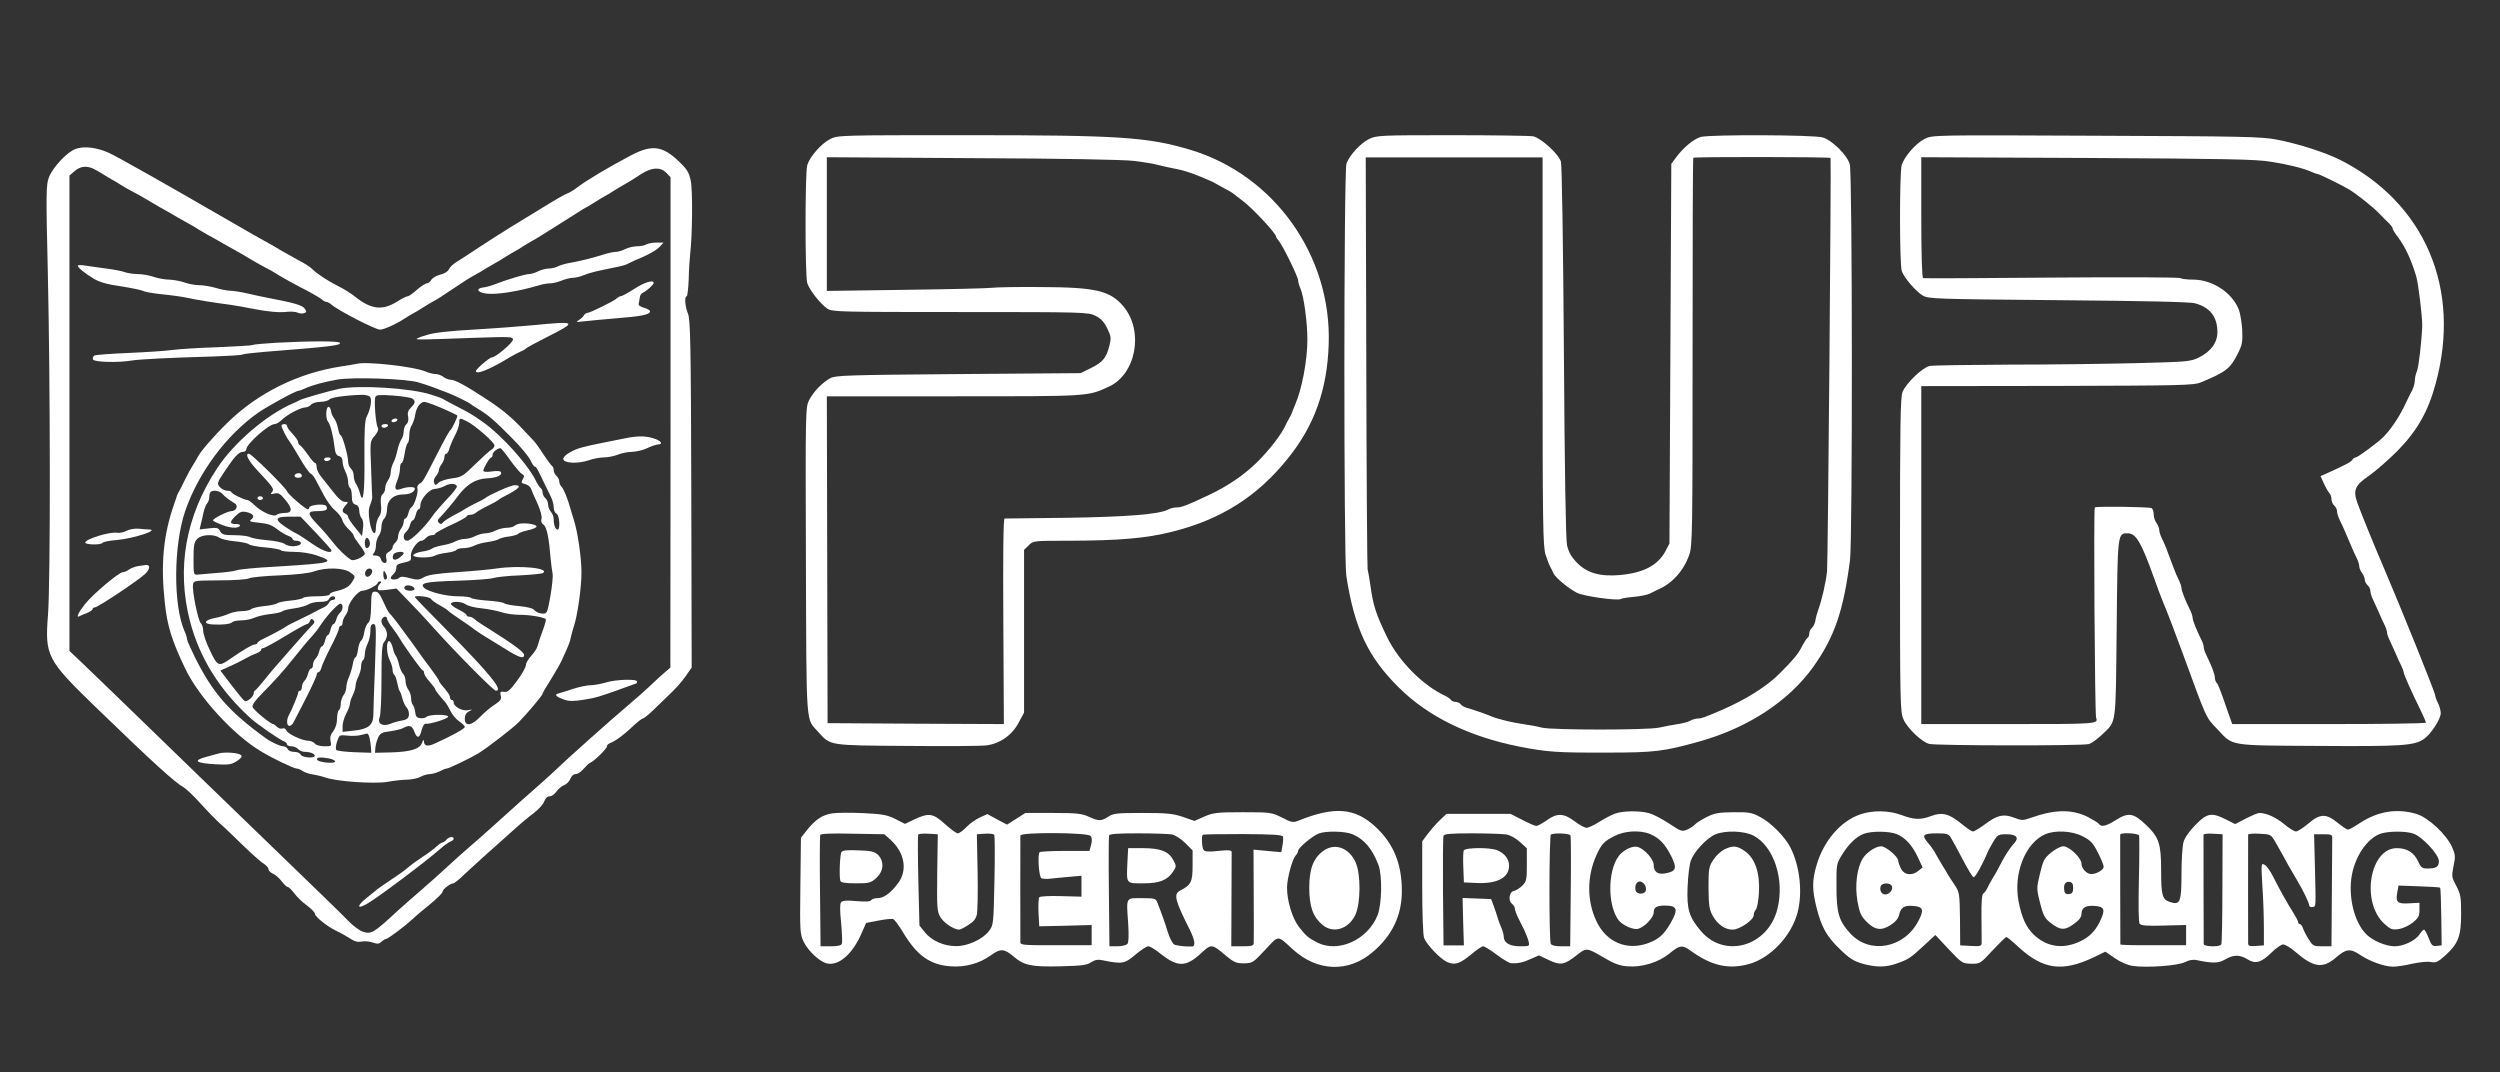 <?xml version="1.0" standalone="no"?>
<!DOCTYPE svg PUBLIC "-//W3C//DTD SVG 20010904//EN"
 "http://www.w3.org/TR/2001/REC-SVG-20010904/DTD/svg10.dtd">
<svg version="1.0" xmlns="http://www.w3.org/2000/svg"
 width="1350pt" height="579pt" viewBox="0 0 1350 579"
 preserveAspectRatio="xMidYMid meet">
<rect x="0" y="0" width="1350" height="579" fill="#333333" stroke="none"/>
<g transform="translate(0,579) scale(0.1,-0.1)"
fill="#ffffff" stroke="none">
<path d="M4483 5039 c-48 -24 -110 -95 -124 -141 -12 -43 -12 -593 0 -636 11
-37 70 -112 109 -139 26 -17 65 -18 717 -18 670 0 691 -1 730 -20 29 -14 47
-33 64 -68 21 -43 22 -52 12 -93 -17 -67 -36 -90 -99 -121 l-57 -28 -660 -5
c-600 -5 -663 -7 -691 -22 -44 -24 -91 -73 -115 -119 -19 -39 -20 -57 -17
-872 3 -910 -1 -844 66 -919 68 -75 53 -73 477 -76 209 -2 403 -1 432 3 73 9
140 56 175 125 l28 52 0 440 0 439 25 24 c24 25 25 25 222 25 267 1 414 13
554 49 264 66 460 191 624 396 143 177 212 371 220 615 17 479 -294 915 -747
1051 -231 69 -382 79 -1203 79 -688 0 -701 0 -742 -21z m1642 -118 c50 -6 108
-16 130 -22 22 -6 60 -14 85 -19 45 -8 90 -22 145 -45 17 -7 37 -16 45 -19 15
-6 25 -11 65 -34 11 -7 27 -15 35 -19 8 -4 20 -11 25 -15 6 -4 33 -25 60 -46
50 -38 175 -172 175 -188 0 -4 7 -15 15 -24 20 -22 105 -195 105 -214 0 -8 6
-30 14 -48 17 -41 36 -181 36 -271 0 -111 -29 -266 -66 -352 -7 -16 -15 -37
-18 -45 -3 -8 -10 -22 -15 -30 -5 -8 -12 -22 -16 -30 -20 -50 -92 -143 -162
-211 -71 -68 -154 -124 -253 -171 -120 -57 -149 -68 -176 -68 -14 0 -35 -5
-47 -12 -48 -25 -217 -39 -542 -44 -181 -2 -334 -4 -340 -4 -7 0 -9 -189 -7
-555 l3 -555 -476 2 -476 3 -2 883 -2 882 686 0 c739 0 720 -1 837 52 147 68
190 300 79 433 -72 86 -151 104 -450 105 -120 1 -237 -1 -260 -4 -23 -3 -233
-8 -467 -11 l-425 -6 0 361 0 361 785 -5 c501 -2 818 -8 875 -15z"/>
<path d="M7392 5039 c-45 -23 -104 -86 -121 -132 -15 -38 -15 -2134 -1 -2226
44 -284 117 -439 283 -603 156 -156 378 -265 648 -319 152 -30 207 -34 479
-33 255 0 304 6 500 61 259 73 478 216 611 401 115 162 163 300 199 577 14
106 13 2086 -1 2137 -13 49 -95 131 -147 146 -47 14 -597 16 -656 3 -39 -10
-97 -58 -139 -116 l-22 -30 -5 -1025 -5 -1025 -22 -42 c-41 -76 -118 -116
-243 -128 -110 -10 -182 11 -236 68 -30 31 -44 57 -52 93 -7 31 -13 406 -17
1044 -4 600 -11 1008 -16 1027 -13 42 -108 128 -150 137 -17 3 -214 6 -438 6
-393 0 -407 -1 -449 -21z m2493 -102 c4 -18 -14 -2189 -19 -2232 -6 -59 -27
-151 -48 -210 -6 -16 -13 -42 -15 -57 -3 -15 -11 -33 -19 -39 -8 -6 -14 -20
-14 -30 0 -10 -4 -20 -9 -23 -5 -3 -19 -25 -31 -48 -22 -42 -40 -64 -119 -144
-67 -68 -183 -142 -316 -199 -91 -39 -107 -45 -126 -45 -11 0 -30 -5 -42 -12
-12 -7 -44 -15 -72 -19 -27 -4 -70 -12 -95 -18 -61 -14 -583 -14 -635 0 -22 6
-65 14 -95 18 -59 8 -142 28 -175 42 -35 15 -109 40 -132 46 -12 3 -28 11 -34
19 -6 8 -20 14 -30 14 -10 0 -21 5 -24 11 -4 5 -17 15 -28 20 -122 56 -253
187 -317 319 -60 124 -75 170 -90 280 -5 36 -12 75 -15 86 -2 12 -6 517 -7
1123 l-3 1101 478 0 477 0 0 -1047 c0 -940 2 -1053 16 -1098 9 -27 20 -57 25
-65 5 -8 13 -25 18 -36 10 -23 77 -79 126 -105 33 -18 218 -44 236 -34 6 4 38
9 72 12 34 3 73 11 87 18 14 7 32 16 40 20 78 32 141 101 172 189 17 48 18
113 18 1094 0 574 1 1046 4 1050 3 6 739 5 741 -1z"/>
<path d="M10393 5040 c-49 -25 -110 -96 -124 -142 -12 -44 -12 -540 1 -573 14
-37 75 -108 113 -131 31 -18 64 -19 732 -25 462 -4 713 -9 739 -17 80 -22 119
-72 120 -153 1 -58 -34 -107 -101 -140 -46 -22 -63 -23 -338 -30 -159 -4 -468
-8 -686 -8 -218 -1 -411 -4 -428 -7 -39 -8 -127 -92 -147 -140 -12 -28 -14
-177 -14 -881 0 -800 1 -850 19 -888 21 -48 98 -121 138 -132 35 -10 829 -11
863 -1 14 4 44 26 68 48 83 80 76 37 82 576 5 522 5 514 60 514 45 0 73 -48
145 -250 14 -41 35 -95 45 -120 26 -61 65 -165 107 -279 131 -358 123 -342
186 -408 88 -93 54 -88 544 -91 451 -3 521 1 573 38 38 27 90 107 90 139 0 14
-7 39 -15 55 -8 15 -15 34 -15 41 0 15 -187 478 -280 695 -47 109 -120 288
-140 344 -25 69 -13 96 64 148 33 23 102 83 152 133 106 108 166 212 207 365
139 511 -58 973 -513 1205 -81 41 -226 88 -345 111 -81 16 -179 18 -975 21
-883 4 -885 4 -927 -17z m1867 -123 c105 -17 168 -33 217 -53 17 -8 35 -14 39
-14 8 0 133 -61 169 -83 44 -27 132 -97 165 -132 19 -20 43 -44 53 -53 9 -9
17 -20 17 -25 0 -5 12 -26 28 -46 39 -52 71 -119 99 -211 12 -38 34 -222 33
-270 -3 -83 -19 -221 -28 -243 -7 -16 -12 -39 -12 -52 0 -13 -6 -36 -14 -52
-8 -15 -29 -57 -46 -93 -30 -60 -72 -122 -110 -160 -28 -28 -138 -110 -149
-110 -5 0 -14 -6 -18 -12 -8 -13 -23 -21 -125 -68 l-47 -21 18 -40 c10 -22 24
-46 30 -52 6 -6 11 -21 11 -33 0 -12 7 -27 15 -34 8 -7 15 -21 15 -30 0 -10 6
-31 14 -47 8 -15 21 -45 30 -65 9 -21 23 -55 32 -75 9 -21 22 -51 30 -66 8
-16 14 -36 14 -45 0 -9 7 -26 15 -36 8 -11 15 -27 15 -37 0 -9 7 -22 15 -29 8
-7 15 -21 15 -30 0 -10 6 -31 14 -47 7 -15 21 -46 31 -68 9 -22 23 -53 31 -68
8 -16 14 -35 14 -42 0 -7 6 -26 14 -42 7 -15 21 -46 31 -68 9 -22 23 -53 31
-68 8 -16 14 -33 14 -38 0 -10 44 -109 91 -204 16 -33 29 -63 29 -67 0 -5
-235 -8 -523 -8 l-523 0 -22 62 c-43 125 -54 153 -63 162 -5 6 -9 18 -9 28 0
17 -18 65 -46 121 -8 16 -14 35 -14 44 0 8 -6 27 -14 41 -24 48 -46 102 -46
117 0 7 -6 26 -14 42 -26 52 -46 104 -46 118 0 7 -6 26 -14 42 -8 15 -21 46
-29 68 -35 95 -49 132 -63 158 -8 16 -14 36 -14 46 0 9 -7 26 -15 37 -8 10
-15 31 -15 46 0 15 -5 30 -11 34 -13 7 -298 11 -307 4 -7 -5 0 -1116 7 -1135
12 -35 10 -35 -471 -35 l-473 0 0 912 0 913 734 1 c667 2 737 3 775 19 136 56
160 75 200 155 24 48 27 63 24 130 -3 41 -11 91 -19 110 -37 91 -143 160 -245
160 -33 0 -64 4 -69 8 -6 5 -318 6 -695 3 -377 -3 -689 -5 -695 -3 -6 1 -10
119 -10 327 l0 326 895 -4 c746 -4 911 -7 990 -20z"/>
<path d="M409 4986 c-46 -16 -124 -99 -145 -154 -15 -39 -16 -83 -6 -505 14
-597 15 -1681 1 -1860 -17 -217 -5 -241 253 -491 315 -305 433 -412 479 -437
14 -8 56 -48 93 -89 37 -41 84 -89 104 -107 21 -18 75 -70 122 -116 47 -45 97
-91 113 -100 15 -10 27 -23 27 -31 0 -7 11 -18 24 -24 14 -6 35 -25 47 -41 13
-17 28 -31 33 -31 6 0 22 -16 36 -35 14 -19 44 -48 68 -65 23 -17 42 -37 42
-43 0 -17 67 -70 115 -93 22 -10 55 -29 74 -41 25 -17 43 -22 65 -17 17 3 44
0 60 -6 23 -8 32 -8 46 5 9 8 20 15 25 15 10 0 102 69 142 106 15 15 58 51 95
81 38 31 68 61 68 68 0 13 42 45 58 45 5 0 32 21 59 48 47 44 114 105 264 238
36 33 86 75 112 94 25 19 51 47 56 63 6 17 17 27 29 27 11 0 27 11 36 25 10
14 28 30 42 35 13 5 29 21 34 35 6 15 17 25 29 25 11 0 30 13 43 29 13 15 29
30 35 32 21 8 93 79 91 90 -2 6 11 16 29 22 17 7 59 38 93 69 33 32 65 58 71
58 5 0 29 19 53 42 24 24 67 64 94 91 28 26 66 68 84 95 l33 47 -2 937 c-2
812 -5 943 -18 974 -16 39 -20 94 -7 94 4 0 9 42 11 93 1 50 5 112 8 137 12
102 14 342 3 394 -10 47 -19 62 -70 110 -85 79 -141 85 -251 28 -118 -62 -244
-137 -289 -172 -19 -15 -44 -30 -55 -34 -11 -3 -67 -35 -125 -71 -58 -35 -141
-86 -185 -113 -44 -27 -120 -76 -169 -108 -48 -32 -103 -68 -120 -78 -18 -11
-37 -29 -42 -40 -5 -12 -24 -24 -47 -29 -20 -5 -42 -18 -48 -28 -5 -10 -16
-19 -24 -19 -8 0 -32 -16 -54 -35 -21 -19 -43 -35 -50 -35 -6 0 -33 -13 -59
-30 -79 -48 -138 -41 -226 29 -21 17 -61 42 -90 56 -59 30 -112 65 -141 93
-11 11 -42 31 -70 45 -27 15 -72 40 -100 56 -27 17 -66 39 -85 49 -19 10 -96
54 -170 97 -384 222 -630 361 -675 381 -64 28 -131 36 -176 20z m93 -106 c13
-6 37 -19 53 -30 17 -11 39 -24 50 -30 11 -6 34 -19 50 -30 17 -11 44 -26 60
-34 17 -8 53 -29 80 -45 28 -17 59 -35 70 -41 11 -6 36 -20 55 -31 19 -12 55
-32 80 -46 25 -13 59 -33 75 -44 17 -10 39 -23 50 -29 11 -5 47 -26 80 -45 33
-19 69 -39 80 -45 11 -6 43 -24 70 -41 28 -16 64 -37 80 -45 17 -8 44 -23 60
-34 34 -21 95 -55 175 -96 30 -16 61 -35 68 -41 7 -7 18 -13 24 -13 6 0 19 -7
28 -15 35 -31 236 -135 262 -135 21 0 86 29 133 60 17 11 39 24 50 30 11 6 34
19 50 30 17 11 39 24 50 30 23 12 52 30 127 81 29 20 71 47 93 59 22 12 54 30
70 41 17 10 39 23 50 29 11 6 34 19 50 30 17 11 39 24 50 30 11 6 34 19 50 30
17 11 39 24 50 30 11 6 32 18 47 28 15 9 59 37 99 62 39 25 83 53 98 62 14 10
35 22 46 28 11 6 34 19 50 30 17 11 39 24 50 30 11 6 34 19 50 30 17 11 39 24
50 30 24 13 46 27 102 63 54 34 101 36 132 3 l22 -23 0 -1324 -1 -1324 -27
-23 c-16 -13 -53 -47 -83 -76 -30 -28 -84 -76 -120 -106 -97 -82 -332 -292
-391 -349 -23 -23 -118 -107 -183 -164 -19 -17 -118 -106 -187 -168 -14 -13
-55 -49 -90 -79 -35 -30 -91 -80 -124 -111 -33 -31 -96 -87 -140 -125 -44 -38
-100 -87 -123 -108 -136 -126 -147 -133 -195 -116 -16 5 -51 31 -76 57 -25 27
-170 167 -321 313 -151 146 -342 331 -425 411 -82 80 -215 209 -294 285 -78
76 -180 175 -226 219 -45 44 -118 114 -161 155 l-79 75 0 1283 0 1284 28 24
c30 26 62 30 99 14z"/>
<path d="M3490 4470 c-8 -5 -31 -10 -50 -10 -19 0 -48 -7 -64 -15 -15 -8 -38
-15 -50 -15 -11 0 -41 -6 -66 -14 -66 -21 -129 -36 -180 -45 -25 -4 -55 -13
-67 -19 -12 -7 -34 -12 -50 -12 -15 0 -41 -7 -57 -15 -15 -8 -38 -15 -49 -15
-21 0 -121 -30 -187 -56 -19 -7 -46 -15 -59 -16 -43 -5 -35 -26 12 -33 55 -8
173 10 293 46 17 5 42 9 56 9 14 0 42 7 61 15 20 8 48 15 61 15 14 0 40 6 58
14 30 13 73 23 183 45 22 4 49 12 60 19 11 6 48 23 82 37 34 15 72 38 84 51
l22 24 -39 0 c-21 0 -46 -5 -54 -10z"/>
<path d="M420 4355 c0 -10 38 -41 88 -71 31 -18 72 -30 145 -40 56 -9 110 -20
120 -25 10 -6 60 -14 110 -19 51 -5 112 -14 137 -20 40 -9 139 -25 225 -36 17
-2 77 -13 135 -24 69 -13 123 -18 157 -15 29 4 60 2 70 -3 10 -5 26 -7 35 -3
14 5 15 9 3 25 -13 18 -55 30 -190 56 -33 6 -88 18 -122 26 -34 8 -74 14 -90
14 -15 0 -50 7 -77 15 -27 8 -68 15 -90 15 -23 0 -59 7 -81 15 -22 8 -59 14
-81 15 -23 0 -61 7 -84 15 -23 8 -62 15 -86 15 -23 0 -55 5 -69 10 -15 6 -61
15 -103 20 -42 6 -94 13 -114 16 -21 4 -38 3 -38 -1z"/>
<path d="M3425 4230 c-33 -21 -65 -39 -72 -39 -6 -1 -18 -7 -25 -14 -15 -14
-143 -77 -157 -77 -6 0 -14 -6 -18 -13 -4 -8 -17 -19 -28 -26 -17 -10 -14 -11
20 -7 22 3 103 10 180 17 141 11 185 20 185 38 0 6 -15 14 -32 19 -21 6 -32
14 -29 23 2 8 5 23 6 33 1 11 8 22 16 25 19 8 59 44 59 53 0 19 -50 4 -105
-32z"/>
<path d="M2880 4034 c-74 -7 -220 -18 -325 -24 -124 -7 -210 -16 -247 -28 -32
-9 -58 -19 -58 -22 0 -5 16 -5 318 6 183 6 202 6 202 -9 0 -18 -94 -97 -114
-97 -13 0 -86 -63 -86 -74 0 -21 73 8 180 73 19 11 46 26 60 32 13 5 27 13 30
17 3 4 54 32 114 62 166 84 162 87 -74 64z"/>
<path d="M1488 3939 c-64 -4 -120 -9 -125 -12 -5 -3 -90 -8 -188 -12 -99 -3
-209 -10 -245 -15 -36 -5 -142 -12 -237 -16 -94 -4 -177 -10 -184 -14 -6 -5
-10 -14 -7 -21 6 -15 136 -18 208 -6 39 7 218 16 443 22 82 3 153 7 158 11 5
3 58 9 117 14 357 28 416 35 407 49 -6 10 -161 10 -347 0z"/>
<path d="M1925 3825 c-5 -1 -44 -8 -85 -14 -232 -36 -449 -144 -612 -304 -76
-74 -147 -157 -161 -186 -4 -9 -16 -29 -27 -46 -10 -16 -29 -50 -41 -75 -12
-25 -25 -52 -30 -60 -5 -8 -11 -19 -13 -25 -1 -5 -8 -26 -15 -45 -59 -168 -74
-325 -51 -535 13 -124 38 -205 110 -355 74 -155 262 -360 412 -449 62 -37 174
-91 189 -91 8 0 23 -6 34 -14 11 -7 36 -16 55 -18 19 -3 49 -10 65 -16 61 -22
263 -36 337 -24 37 7 87 12 111 12 23 1 53 7 67 15 14 8 36 14 50 15 14 0 38
7 54 15 15 8 33 15 39 15 11 0 133 59 172 83 48 30 183 134 215 166 47 48 130
146 130 155 0 4 19 37 43 74 23 37 50 84 60 105 36 78 46 103 50 127 3 14 10
39 15 55 20 57 42 210 42 294 0 80 -21 224 -42 286 -5 17 -14 44 -18 60 -15
54 -36 105 -48 117 -7 7 -12 20 -12 29 0 9 -7 22 -15 29 -8 7 -15 21 -15 31 0
10 -4 20 -9 23 -5 3 -26 32 -47 63 -20 32 -44 65 -53 74 -9 9 -32 34 -52 55
-61 66 -111 108 -189 160 -126 83 -183 114 -210 114 -9 0 -25 7 -36 15 -10 8
-29 15 -41 15 -12 0 -37 6 -55 14 -64 27 -325 56 -373 41z m335 -100 c50 -15
88 -29 160 -57 38 -15 114 -52 120 -59 3 -3 23 -16 45 -29 54 -33 86 -61 181
-157 45 -45 89 -98 98 -118 9 -19 20 -35 24 -35 8 0 12 -8 50 -87 13 -26 30
-61 37 -76 8 -16 15 -41 15 -57 0 -16 7 -30 15 -34 16 -6 22 -86 6 -86 -12 0
-21 25 -21 57 0 13 -7 31 -15 39 -8 9 -15 26 -15 38 0 13 -7 29 -15 36 -8 7
-15 21 -15 31 0 10 -5 21 -11 24 -5 4 -14 17 -20 28 -38 88 -189 257 -294 330
-60 42 -71 48 -149 88 -22 12 -48 25 -56 30 -17 10 -19 11 -72 28 -111 36
-395 53 -498 31 -64 -14 -188 -50 -210 -60 -8 -5 -26 -13 -40 -19 -141 -61
-317 -212 -407 -349 -171 -259 -221 -542 -147 -827 53 -200 160 -372 330 -526
35 -31 153 -113 177 -122 9 -3 17 -11 17 -17 0 -5 11 -10 24 -10 13 0 29 -7
36 -15 7 -8 23 -15 35 -15 30 0 55 -10 55 -21 0 -16 -70 -10 -76 6 -4 9 -19
15 -35 15 -17 0 -32 6 -35 15 -4 8 -14 15 -24 15 -17 0 -67 23 -94 43 -199
144 -286 243 -383 437 -23 47 -43 91 -43 98 0 8 -6 28 -14 45 -61 139 -59 462
4 647 71 207 222 411 395 532 54 37 202 118 218 118 5 0 23 7 40 15 34 15 94
32 167 45 79 15 378 5 440 -15z m-262 -78 c12 -14 3 -68 -18 -107 -10 -19 -13
-75 -12 -220 2 -187 -7 -262 -24 -194 -4 16 -13 38 -20 49 -8 11 -14 31 -14
46 0 15 -7 32 -15 39 -8 7 -15 23 -15 36 0 33 -31 144 -41 144 -4 0 -10 17
-14 38 -4 20 -13 44 -20 52 -7 8 -15 25 -17 38 -1 12 -7 24 -13 25 -15 3 -18
-62 -4 -79 13 -16 28 -74 36 -141 3 -29 10 -43 24 -46 12 -3 19 -14 19 -30 0
-14 7 -38 15 -53 8 -16 15 -41 15 -56 0 -15 5 -30 10 -33 6 -3 10 -24 10 -45
0 -30 5 -40 20 -45 13 -4 20 -15 20 -32 0 -15 6 -34 13 -42 8 -10 11 -31 7
-56 l-5 -40 -37 46 c-21 25 -38 51 -38 58 0 6 -7 14 -15 17 -20 8 -19 23 2 46
15 17 15 18 -5 18 -14 0 -36 18 -62 53 -22 28 -52 65 -65 82 -14 16 -25 40
-25 52 0 13 -4 23 -9 23 -4 0 -21 19 -37 43 -16 23 -35 46 -41 50 -7 4 -13 12
-13 18 0 10 -10 24 -42 60 -10 10 -18 24 -18 29 0 6 -7 10 -15 10 -8 0 -15 -4
-15 -9 0 -11 32 -73 41 -81 3 -3 28 -43 55 -89 26 -46 54 -85 61 -88 7 -3 19
-17 26 -31 8 -15 28 -52 44 -83 16 -31 43 -69 60 -83 18 -15 35 -36 39 -48 7
-23 19 -40 47 -66 9 -9 17 -20 17 -25 0 -5 14 -26 30 -47 17 -21 30 -43 30
-49 0 -16 -58 -43 -74 -34 -27 16 -72 60 -100 97 -16 21 -51 62 -78 90 -61 63
-61 76 -4 76 47 0 60 8 47 28 -9 14 -91 6 -91 -9 0 -5 -3 -9 -8 -9 -12 0 -107
81 -112 97 -9 22 -192 203 -206 203 -22 0 -4 -36 44 -88 88 -94 94 -103 81
-119 -11 -12 -8 -13 13 -8 21 5 31 0 57 -32 42 -50 41 -73 -2 -73 -18 0 -38
-5 -43 -10 -14 -14 -81 14 -118 51 -17 16 -34 29 -40 29 -17 0 -86 34 -86 42
0 4 -10 8 -23 8 -12 0 -30 9 -40 20 -16 19 -15 23 25 83 55 83 78 107 100 107
10 0 18 6 18 14 0 28 122 136 153 136 9 0 26 10 39 23 28 28 102 67 127 67 10
0 24 7 31 15 7 8 29 15 49 15 20 0 43 6 49 13 12 11 83 22 173 25 20 1 41 -4
47 -11z m230 -10 c17 -13 15 -24 -9 -48 -15 -15 -20 -29 -15 -49 3 -18 0 -33
-9 -40 -8 -7 -15 -24 -15 -39 0 -15 -6 -35 -14 -46 -7 -11 -16 -37 -20 -57 -4
-20 -13 -50 -21 -65 -8 -15 -15 -39 -15 -53 0 -14 -7 -34 -15 -44 -8 -11 -15
-30 -15 -42 0 -12 -6 -27 -14 -33 -9 -8 -12 -25 -9 -55 4 -31 1 -51 -11 -67
-9 -13 -16 -39 -16 -57 0 -55 -24 -32 -34 32 -7 43 -6 67 3 90 7 17 12 36 11
41 0 6 -4 76 -6 156 -6 144 -6 146 19 175 17 21 23 34 17 45 -11 19 -21 146
-13 165 4 12 22 13 97 8 50 -4 97 -11 104 -17z m114 -33 c52 -20 128 -55 128
-59 0 -10 -31 -74 -37 -77 -5 -1 -35 -56 -68 -121 -82 -160 -81 -159 -100
-169 -9 -6 -14 -17 -11 -26 6 -20 -16 -91 -32 -101 -6 -3 -14 -19 -17 -34 -4
-15 -11 -27 -16 -27 -5 0 -9 -8 -9 -18 0 -10 -7 -27 -15 -38 -8 -10 -15 -29
-15 -40 0 -12 -7 -27 -15 -34 -8 -7 -15 -18 -15 -26 0 -7 -9 -18 -20 -24 -15
-8 -19 -17 -14 -35 4 -18 2 -25 -9 -25 -8 0 -17 9 -20 20 -3 13 -14 20 -28 20
-18 0 -20 3 -11 12 7 7 12 26 12 43 0 17 7 40 15 51 8 10 15 33 15 50 0 17 7
37 15 44 8 7 15 29 15 49 0 49 34 81 87 81 36 0 63 13 63 32 0 11 -43 10 -74
-2 -33 -12 -39 0 -21 44 8 19 15 49 15 66 0 16 4 30 9 30 5 0 12 22 16 50 4
27 11 52 16 56 5 3 9 22 9 42 0 21 6 46 14 57 7 11 16 38 19 60 6 36 28 65 49
65 4 0 27 -7 50 -16z m181 -90 c45 -23 147 -113 147 -129 0 -8 -7 -18 -16 -23
-9 -5 -49 -41 -88 -79 -66 -65 -75 -70 -125 -76 -30 -4 -62 -14 -72 -23 -17
-16 -19 -16 -25 0 -4 9 1 25 10 35 9 10 16 24 16 32 0 8 7 23 15 33 8 11 15
28 15 38 0 10 4 18 10 18 5 0 13 12 16 26 4 14 17 46 30 71 13 24 24 55 24 69
0 29 2 29 43 8z m232 -209 c26 -36 54 -69 63 -74 14 -8 15 -13 5 -29 -10 -18
-9 -21 13 -26 14 -4 27 -14 31 -24 3 -9 19 -46 35 -80 17 -39 26 -71 22 -84
-4 -13 0 -24 12 -32 17 -13 29 -74 38 -188 2 -25 7 -59 10 -75 3 -15 -3 -71
-12 -123 -17 -94 -18 -95 -46 -93 -15 1 -33 9 -40 18 -7 10 -35 17 -81 22 -38
3 -75 10 -82 15 -7 6 -49 12 -93 15 -44 3 -83 10 -86 14 -3 5 -35 9 -72 9 -64
0 -161 25 -182 46 -26 26 10 33 175 38 94 3 184 9 200 15 17 5 81 12 142 14
62 3 118 9 124 12 43 27 -124 44 -251 25 -41 -6 -140 -15 -219 -20 -103 -7
-151 -15 -172 -27 -25 -15 -35 -16 -76 -5 -32 9 -49 10 -57 2 -12 -12 -46 -13
-46 -1 0 5 7 14 15 21 8 7 15 21 15 32 0 19 4 22 53 33 24 5 28 10 26 33 -3
28 34 82 57 82 6 0 17 7 24 15 7 8 21 15 31 15 11 0 19 3 19 8 0 4 38 25 85
47 47 21 85 43 85 47 0 4 9 8 19 8 11 0 26 6 33 13 7 6 36 23 63 36 28 14 52
27 55 30 3 4 16 12 30 19 86 44 102 62 58 62 -20 0 -143 -55 -158 -70 -3 -3
-27 -16 -55 -29 -27 -14 -52 -27 -55 -30 -3 -3 -27 -17 -55 -31 -27 -14 -55
-32 -62 -40 -9 -11 -15 -12 -23 -3 -9 8 -8 16 7 30 28 30 66 74 96 115 49 64
94 91 156 95 55 3 86 17 75 35 -3 5 -25 6 -50 2 -28 -4 -44 -2 -44 4 0 15 34
72 43 72 4 0 7 7 7 15 0 13 25 34 42 35 4 0 28 -29 53 -65z m-288 -141 c2 -6
-22 -38 -54 -70 -31 -33 -68 -75 -80 -94 -39 -57 -114 -130 -134 -130 -23 0
-26 32 -5 49 8 7 17 23 20 36 4 14 10 25 15 25 5 0 12 14 16 30 4 17 11 30 16
30 5 0 9 9 9 21 0 34 49 89 79 89 14 1 37 7 51 15 28 16 62 16 67 -1z m-1266
-41 c15 -17 34 -31 68 -52 19 -12 6 -41 -19 -41 -20 0 -100 -40 -100 -50 0 -3
19 -13 43 -22 47 -20 93 -23 102 -8 3 6 -4 10 -18 10 -37 0 -39 10 -7 42 25
24 35 28 60 23 37 -8 48 -24 27 -40 -14 -10 -7 -13 43 -18 46 -4 68 -12 97
-35 21 -16 48 -32 61 -36 12 -4 22 -12 22 -17 0 -5 9 -9 19 -9 26 0 35 -16 15
-24 -26 -10 -58 -7 -79 8 -11 7 -52 16 -92 19 -40 3 -81 11 -92 16 -11 6 -49
11 -85 11 -56 0 -67 3 -77 21 -10 19 -17 21 -61 16 l-50 -6 6 27 c4 15 11 44
15 65 5 21 14 44 20 50 6 6 11 21 11 32 0 12 3 25 7 28 12 13 49 7 64 -10z
m505 -210 c46 -49 84 -91 84 -95 0 -20 -46 -4 -103 35 -34 24 -69 47 -77 51
-8 4 -24 12 -35 19 -97 59 -100 77 -14 77 l62 0 83 -87z m-521 -27 c11 -7 48
-16 83 -19 34 -3 69 -10 76 -16 7 -6 48 -14 90 -17 42 -4 79 -11 82 -15 3 -5
35 -9 72 -9 41 0 89 -8 122 -19 106 -37 86 -42 -225 -61 -99 -5 -191 -14 -205
-19 -14 -5 -63 -12 -110 -15 -47 -4 -94 -8 -105 -9 -19 -2 -20 4 -20 84 0 71
3 91 19 108 22 25 90 29 121 7z m811 -42 c-3 -8 -10 -14 -16 -14 -11 0 -14 43
-3 54 10 10 26 -23 19 -40z m184 -41 c0 -5 -11 -16 -25 -26 -25 -18 -42 -9
-31 18 5 15 56 21 56 8z m-289 -104 c29 -20 29 -21 12 -49 -17 -29 -41 -42
-95 -54 -16 -4 -28 -11 -28 -16 0 -6 -31 -10 -69 -10 -39 0 -72 -4 -75 -9 -3
-4 -33 -11 -66 -14 -33 -3 -66 -9 -73 -15 -7 -5 -39 -12 -71 -15 -32 -3 -64
-11 -69 -16 -6 -6 -29 -11 -50 -11 -21 0 -53 -6 -70 -14 -18 -8 -52 -19 -76
-23 -58 -11 -66 -32 -14 -35 58 -3 97 2 107 12 6 6 28 10 49 10 21 0 53 6 70
14 18 8 56 17 86 20 29 3 58 9 65 15 6 5 36 12 66 16 30 4 64 14 75 21 11 8
39 14 63 14 29 0 44 5 48 15 7 17 34 21 34 5 0 -5 -6 -10 -14 -10 -8 0 -16 -7
-20 -15 -3 -8 -16 -20 -28 -25 -13 -6 -30 -14 -38 -19 -8 -5 -46 -24 -85 -43
-38 -18 -72 -35 -75 -38 -7 -7 -88 -51 -127 -69 -18 -8 -33 -19 -33 -23 0 -4
-7 -8 -14 -8 -13 0 -61 -28 -136 -80 -59 -41 -66 -38 -106 47 -21 42 -37 91
-37 108 0 16 -6 35 -13 40 -14 12 -47 173 -42 207 3 23 5 23 143 24 77 0 149
5 160 11 11 6 85 13 165 16 89 4 161 12 185 21 62 23 161 21 196 -5z m119 7
c0 -20 -26 -40 -35 -26 -10 16 2 40 20 40 8 0 15 -6 15 -14z m80 -33 c0 -7 -4
-13 -10 -13 -5 0 -10 12 -10 28 0 21 2 24 10 12 5 -8 10 -21 10 -27z m-38 -35
c-7 -7 -12 -18 -12 -26 0 -11 11 -12 50 -7 l51 7 57 -59 c32 -32 96 -100 142
-152 128 -142 325 -341 338 -341 42 0 -32 91 -266 328 -95 96 -172 175 -172
178 0 11 80 2 87 -10 4 -7 26 -23 47 -34 22 -12 42 -25 45 -29 3 -4 33 -26 66
-48 33 -22 62 -42 65 -45 5 -5 50 -36 82 -55 9 -5 51 -31 93 -57 77 -49 105
-58 105 -35 0 16 -58 58 -191 142 -35 21 -70 45 -77 52 -7 7 -20 13 -28 13 -8
0 -14 4 -14 8 0 5 -20 19 -45 31 -25 12 -43 27 -40 32 9 14 58 11 81 -5 11 -8
49 -18 85 -21 35 -4 83 -13 107 -21 23 -8 68 -14 100 -14 55 0 128 -13 139
-23 3 -3 -5 -32 -17 -64 -12 -32 -24 -68 -27 -81 -3 -12 -18 -36 -34 -53 -16
-17 -29 -40 -29 -50 0 -11 -21 -49 -47 -84 -39 -53 -52 -64 -71 -61 -20 3 -23
0 -18 -20 5 -19 -1 -28 -31 -48 -21 -13 -56 -42 -78 -65 -48 -50 -85 -56 -85
-13 0 20 7 33 23 41 21 11 21 11 -6 6 -30 -6 -77 19 -77 41 0 8 -4 14 -10 14
-5 0 -10 6 -10 13 0 12 -9 26 -50 74 -5 7 -10 15 -10 18 0 3 -21 34 -47 69
-27 35 -55 74 -63 86 -18 26 -26 37 -91 125 -28 39 -57 75 -63 80 -6 6 -17 24
-24 40 -32 71 -39 80 -57 80 -18 0 -20 -8 -21 -79 -1 -57 -6 -82 -16 -90 -8
-6 -18 -29 -21 -50 -3 -22 -11 -42 -17 -46 -7 -4 -14 -26 -17 -49 -3 -22 -9
-41 -14 -41 -4 0 -11 -17 -14 -37 -4 -21 -13 -52 -21 -70 -8 -17 -14 -42 -14
-55 0 -12 -7 -32 -15 -42 -8 -11 -15 -32 -15 -47 0 -15 -4 -31 -10 -34 -5 -3
-10 -24 -10 -47 0 -25 -8 -49 -20 -66 -15 -18 -19 -34 -15 -54 6 -27 5 -28
-33 -28 -23 0 -45 6 -52 15 -7 8 -23 15 -35 15 -33 0 -112 37 -119 56 -3 9
-13 14 -21 10 -8 -3 -21 1 -29 9 -8 8 -17 15 -21 15 -14 0 -106 76 -111 92 -3
12 13 35 53 75 66 67 111 116 168 188 53 66 75 93 104 124 13 14 34 42 46 61
33 49 90 110 103 110 17 0 15 -35 -2 -49 -8 -7 -17 -23 -20 -36 -4 -14 -10
-25 -15 -25 -5 0 -12 -13 -16 -30 -4 -16 -10 -30 -15 -30 -5 0 -11 -13 -15
-30 -4 -16 -11 -30 -16 -30 -5 0 -12 -12 -15 -27 -4 -15 -13 -34 -21 -41 -7
-7 -13 -22 -13 -33 0 -10 -4 -19 -10 -19 -5 0 -13 -12 -16 -27 -4 -15 -13 -34
-21 -41 -7 -7 -13 -22 -13 -33 0 -10 -4 -19 -10 -19 -5 0 -10 -5 -10 -11 0
-10 -33 -90 -50 -121 -14 -25 -12 -58 3 -58 7 0 17 9 22 19 6 11 36 70 68 132
31 61 57 118 57 125 0 8 4 14 10 14 5 0 12 11 16 25 3 14 26 64 50 111 24 46
44 91 44 99 0 8 5 15 10 15 6 0 10 8 10 18 0 10 7 27 15 38 8 10 15 27 15 37
0 31 53 97 77 97 23 0 83 30 83 43 0 4 5 7 12 7 9 0 9 -3 0 -12z m186 -25 c2
-8 -6 -13 -22 -13 -26 0 -40 12 -29 24 11 11 46 2 51 -11z m-148 -164 c0 -6
12 -28 28 -48 15 -20 32 -44 37 -53 29 -50 121 -178 128 -178 4 0 7 -6 7 -14
0 -7 13 -29 30 -47 16 -19 30 -37 30 -40 0 -6 24 -37 53 -69 7 -8 21 -31 30
-50 9 -19 30 -44 46 -55 17 -11 31 -25 31 -30 0 -10 -67 -47 -162 -90 -40 -18
-58 -14 -59 13 0 11 -4 7 -10 -9 -13 -34 -61 -49 -169 -52 l-85 -2 2 27 c1 15
8 40 15 55 11 24 21 29 64 34 28 4 60 11 72 18 33 18 47 13 59 -19 15 -40 29
-38 40 8 6 22 15 36 22 34 21 -4 121 27 121 38 0 14 -103 13 -117 -1 -6 -6
-21 -9 -34 -7 -18 2 -25 10 -27 33 -2 17 -8 34 -13 39 -5 6 -9 22 -9 36 0 14
-7 35 -15 46 -8 10 -15 31 -15 46 0 15 -6 33 -14 40 -7 8 -17 30 -21 49 -4 19
-12 40 -17 47 -6 6 -13 26 -17 44 -4 17 -12 33 -19 36 -17 5 -16 -69 3 -104 8
-16 15 -39 15 -51 0 -12 4 -24 9 -27 5 -3 12 -23 16 -43 4 -21 10 -42 15 -48
4 -5 10 -23 14 -40 4 -16 14 -38 23 -47 8 -9 13 -27 11 -40 -2 -17 -11 -24
-38 -29 -19 -3 -48 -11 -63 -18 -42 -16 -70 1 -57 35 6 14 10 108 10 209 0
150 3 186 15 199 8 8 15 26 15 40 0 13 -7 31 -15 40 -16 15 -20 38 -8 49 10
11 23 8 23 -4z m-406 -37 c-10 -11 -44 -47 -74 -82 -30 -34 -65 -74 -78 -89
-58 -65 -69 -79 -107 -126 -22 -27 -43 -51 -47 -53 -5 -2 -8 -9 -8 -16 0 -18
-37 -49 -49 -41 -6 3 -38 42 -71 85 l-60 79 47 21 c27 12 64 30 83 41 19 11
47 25 63 30 15 6 27 15 27 20 0 5 5 9 11 9 6 0 60 29 119 65 59 36 112 65 118
65 5 0 13 8 16 17 5 12 9 14 18 5 9 -9 7 -16 -8 -30z m341 -219 c-5 -126 -9
-245 -9 -265 -1 -54 -28 -75 -103 -83 l-63 -7 0 31 c0 17 9 48 20 68 11 21 20
45 20 54 0 9 7 30 15 45 8 16 15 39 15 50 0 12 7 35 15 50 8 16 15 41 15 56 0
15 5 30 10 33 6 3 10 18 10 33 0 15 7 40 15 56 8 15 15 46 15 67 0 30 4 39 17
39 15 0 15 -19 8 -227z m-30 -385 c3 -13 7 -36 8 -53 l2 -30 -90 3 c-49 2 -94
7 -99 12 -4 4 -3 25 4 45 12 36 13 37 54 33 22 -3 55 -2 71 2 17 4 33 8 37 9
4 0 10 -9 13 -21z m-216 -114 c17 -4 31 -11 31 -16 0 -14 -93 -5 -98 10 -4 13
18 15 67 6z"/>
<path d="M1750 3310 c0 -5 6 -10 14 -10 8 0 18 5 21 10 3 6 -3 10 -14 10 -12
0 -21 -4 -21 -10z"/>
<path d="M1603 3233 c-20 -7 -15 -23 7 -23 11 0 20 4 20 9 0 13 -12 19 -27 14z"/>
<path d="M1390 3100 c0 -5 7 -10 15 -10 8 0 15 5 15 10 0 6 -7 10 -15 10 -8 0
-15 -4 -15 -10z"/>
<path d="M2115 3520 c-3 -5 1 -10 9 -10 8 0 18 5 21 10 3 6 -1 10 -9 10 -8 0
-18 -4 -21 -10z"/>
<path d="M2060 3490 c0 -5 6 -10 14 -10 8 0 18 5 21 10 3 6 -3 10 -14 10 -12
0 -21 -4 -21 -10z"/>
<path d="M2805 2962 c-11 -2 -24 -8 -29 -13 -6 -5 -24 -9 -40 -9 -17 0 -44 -7
-60 -15 -15 -8 -40 -15 -55 -15 -14 0 -39 -7 -55 -15 -15 -8 -40 -15 -55 -15
-14 0 -38 -6 -53 -14 -14 -8 -46 -17 -70 -21 -24 -4 -49 -12 -56 -18 -8 -6
-32 -13 -55 -16 -22 -3 -42 -12 -45 -18 -5 -16 89 -18 116 -4 9 6 38 13 64 16
26 3 50 10 53 16 4 5 21 9 38 9 18 0 43 6 57 13 15 8 48 17 74 20 27 4 54 11
60 16 6 4 31 11 55 14 24 3 47 10 50 15 3 4 26 13 50 18 25 5 46 14 48 20 4
12 -56 22 -92 16z"/>
<path d="M3375 3423 c-38 -8 -90 -18 -115 -23 -111 -22 -144 -31 -181 -52 -24
-13 -39 -28 -37 -38 4 -22 79 -25 136 -6 25 9 63 16 84 16 21 0 55 7 75 15 19
8 54 15 77 15 22 1 59 9 81 20 22 11 48 19 58 20 26 0 20 16 -10 28 -48 19
-96 20 -168 5z"/>
<path d="M684 2924 c-16 -9 -39 -13 -51 -11 -39 7 -173 -34 -173 -53 0 -12 87
-14 94 -1 3 5 38 12 78 15 93 9 233 55 172 57 -10 0 -35 2 -55 4 -20 2 -49 -3
-65 -11z"/>
<path d="M745 2733 c-16 -3 -38 -11 -49 -19 -11 -8 -26 -14 -33 -14 -21 0
-162 -119 -204 -172 -36 -46 -50 -76 -31 -66 4 3 22 10 40 17 17 7 32 17 32
22 0 5 5 9 12 9 16 0 235 146 272 181 27 26 29 51 3 48 -7 -1 -25 -4 -42 -6z"/>
<path d="M3270 2104 c-25 -7 -60 -14 -79 -14 -19 0 -64 -9 -100 -21 -36 -12
-72 -23 -80 -25 -19 -6 -4 -18 38 -33 24 -8 52 -8 100 0 67 10 89 17 216 63
38 14 71 26 72 26 2 0 3 5 3 10 0 15 -118 11 -170 -6z"/>
<path d="M1180 1721 c-14 -4 -47 -13 -73 -20 -67 -19 -47 -32 55 -38 72 -4 87
-2 117 17 23 15 30 25 23 32 -13 13 -89 19 -122 9z"/>
<path d="M2410 1255 c-7 -8 -17 -15 -22 -15 -5 0 -19 -10 -31 -21 -12 -12 -44
-36 -72 -54 -27 -18 -61 -42 -75 -54 -35 -29 -38 -31 -105 -76 -33 -22 -62
-42 -65 -45 -3 -3 -29 -24 -58 -47 -54 -42 -57 -65 -6 -37 50 26 319 228 399
298 22 20 48 38 58 42 9 3 17 10 17 15 0 14 -26 11 -40 -6z"/>
<path d="M4496 1398 c-54 -7 -92 -33 -138 -90 l-33 -42 -3 -259 c-3 -247 -2
-261 18 -303 25 -51 89 -110 128 -117 62 -12 134 50 182 158 l27 61 67 13 c36
7 72 11 79 8 8 -3 33 -37 56 -76 74 -122 144 -171 253 -179 81 -6 157 15 218
59 52 38 73 37 123 -6 57 -49 99 -57 256 -53 112 3 141 6 163 22 21 13 37 16
60 11 107 -22 121 -20 178 29 30 25 61 46 71 46 9 0 39 -18 67 -41 91 -72 136
-72 216 2 59 54 58 54 140 -15 40 -33 53 -38 94 -38 45 1 49 3 114 73 76 81
63 81 151 1 131 -119 300 -125 430 -13 105 89 157 198 157 329 0 148 -45 257
-142 347 -111 103 -221 112 -415 34 -30 -12 -38 -11 -90 16 -56 28 -61 29
-213 29 -140 0 -160 -3 -208 -24 l-52 -23 -63 22 c-54 18 -87 21 -218 21 -137
0 -157 -2 -184 -20 -38 -25 -52 -25 -106 0 -38 17 -66 20 -193 20 l-149 0 -50
-32 -49 -31 -53 28 -53 29 -40 -18 c-22 -10 -55 -33 -73 -52 -18 -19 -39 -34
-47 -34 -8 0 -39 23 -69 50 -64 58 -86 62 -164 26 l-52 -25 -51 26 c-44 22
-69 27 -172 32 -67 3 -142 3 -168 -1z m2808 -113 c63 -27 107 -79 140 -167 21
-57 18 -211 -5 -270 -53 -133 -212 -205 -325 -148 -49 25 -62 36 -100 85 -36
47 -64 140 -64 211 0 52 29 157 48 176 7 7 12 18 12 24 0 15 76 79 111 93 38
15 143 13 183 -4z m-2495 -30 c75 -68 93 -162 42 -232 -39 -54 -78 -83 -112
-83 -15 0 -31 -5 -35 -11 -5 -8 -30 -9 -79 -5 -53 5 -75 3 -83 -6 -7 -9 -7
-44 0 -111 5 -54 7 -105 4 -113 -4 -10 -22 -14 -60 -14 l-55 0 -3 295 c-2 162
-1 300 1 306 2 7 58 10 175 7 l171 -3 34 -30z m252 -178 c-2 -195 -1 -209 18
-241 19 -31 73 -66 100 -66 6 0 29 11 50 25 28 17 41 34 46 56 4 18 6 123 4
233 l-4 201 44 3 c24 2 47 -1 50 -6 3 -6 4 -117 1 -248 -5 -235 -5 -240 -30
-272 -33 -44 -116 -82 -177 -81 -66 0 -132 29 -168 74 l-30 37 -6 241 c-3 133
-3 246 -1 250 2 4 27 7 55 5 l51 -3 -3 -208z m828 199 c8 -10 9 -25 3 -48 l-9
-33 -130 0 c-72 0 -135 -3 -139 -7 -12 -12 -4 -132 9 -140 7 -4 28 -5 47 -3
19 2 65 7 103 10 l67 6 0 -57 0 -56 -110 3 c-63 2 -113 -1 -118 -6 -4 -6 -6
-43 -4 -84 l4 -73 141 3 142 4 0 -54 0 -55 -192 0 c-165 -1 -193 1 -193 14 0
39 -1 567 0 578 0 19 363 17 379 -2z m440 8 c17 -4 49 -24 71 -46 l40 -40 0
-82 c0 -88 -8 -105 -67 -135 -37 -19 -29 -51 53 -214 26 -54 31 -86 12 -88
-31 -2 -84 4 -98 11 -8 5 -24 34 -34 67 -16 52 -31 95 -57 161 -8 20 -15 22
-83 22 -88 0 -84 8 -74 -134 4 -65 3 -105 -4 -113 -6 -7 -30 -13 -54 -13 l-43
0 -3 293 c-2 160 -1 298 1 305 2 9 42 12 156 12 84 0 167 -3 184 -6z m599 -12
c2 -7 1 -29 -3 -49 l-6 -35 -75 7 -75 7 1 -244 c1 -133 1 -251 0 -260 0 -15
-10 -18 -61 -18 l-60 0 1 248 c1 136 1 253 1 261 -1 10 -16 12 -72 6 -55 -6
-73 -4 -80 6 -9 15 -12 73 -4 81 3 3 100 4 217 4 164 -1 212 -4 216 -14z"/>
<path d="M7150 1198 c-56 -38 -80 -97 -80 -201 0 -102 20 -158 71 -201 58 -49
141 -24 178 54 29 63 30 221 1 284 -35 77 -109 105 -170 64z"/>
<path d="M4544 1189 c-9 -14 -13 -135 -6 -156 3 -9 29 -13 83 -13 73 0 81 2
111 29 40 36 44 89 10 124 -19 18 -36 23 -106 25 -62 3 -86 0 -92 -9z"/>
<path d="M6088 1133 c-5 -118 -9 -113 86 -113 89 0 130 17 162 65 17 26 17 29
-1 62 -25 46 -69 63 -165 63 l-78 0 -4 -77z"/>
<path d="M8720 1396 c-19 -7 -57 -27 -84 -44 -28 -18 -58 -32 -69 -32 -10 0
-39 16 -64 35 -58 44 -95 46 -151 5 -23 -16 -48 -30 -56 -30 -7 0 -42 15 -76
33 l-63 32 -173 0 -173 0 -37 -35 c-20 -19 -49 -53 -65 -74 l-29 -39 0 -248
c0 -136 4 -259 10 -273 14 -38 90 -117 127 -132 40 -17 68 -8 132 46 26 22 53
40 60 40 7 0 40 -20 73 -45 33 -25 67 -45 76 -46 36 -3 65 3 107 22 l45 20 53
-25 c63 -30 84 -27 150 25 55 43 53 43 151 -14 50 -30 82 -42 123 -45 79 -7
169 21 228 69 55 46 70 48 116 14 111 -80 202 -101 313 -71 116 32 230 152
263 279 28 108 12 251 -39 351 -29 57 -105 134 -163 164 -44 24 -60 27 -145
26 -81 -1 -102 -5 -146 -27 -27 -14 -56 -32 -62 -40 -7 -8 -26 -20 -42 -27
-28 -12 -34 -9 -97 33 -38 25 -86 50 -108 56 -53 14 -142 13 -185 -3z m191
-110 c49 -21 80 -53 113 -118 33 -66 28 -83 -30 -94 -42 -8 -64 8 -64 45 0 32
-51 88 -88 98 -28 7 -78 -18 -102 -51 -60 -83 -59 -270 2 -347 21 -26 78 -51
103 -45 35 9 85 61 85 89 0 27 16 37 60 37 68 0 74 -20 31 -95 -36 -62 -64
-87 -121 -108 -115 -42 -226 5 -279 118 -53 111 -52 245 1 360 27 58 39 71 93
99 56 30 141 35 196 12z m559 -9 c109 -58 168 -237 128 -395 -50 -202 -284
-270 -412 -121 -65 76 -78 118 -73 239 2 58 10 123 18 144 17 47 85 120 131
140 54 23 157 20 208 -7z m-1337 7 c23 -4 52 -20 75 -41 l37 -34 0 -88 c0 -81
-2 -91 -25 -114 -14 -13 -34 -26 -45 -28 -25 -5 -32 -51 -11 -69 9 -7 16 -18
16 -25 0 -8 7 -28 16 -47 9 -18 25 -49 34 -68 9 -19 20 -47 24 -62 6 -28 6
-28 -46 -28 -56 0 -88 19 -88 53 0 10 -6 33 -14 50 -8 18 -16 41 -19 52 -3 11
-12 38 -20 60 l-15 40 -77 3 -77 3 3 -128 4 -128 -55 0 -55 0 -3 290 c-1 159
0 295 3 302 3 10 42 13 152 13 81 0 165 -3 186 -6z m348 -6 c2 -7 3 -145 1
-305 l-3 -293 -50 0 c-33 0 -51 5 -55 14 -10 27 -9 586 1 590 24 10 103 5 106
-6z m399 -263 c6 -8 10 -22 8 -32 -5 -25 -51 -25 -56 0 -8 42 23 63 48 32z"/>
<path d="M9311 1203 c-18 -9 -45 -34 -59 -56 -24 -36 -26 -47 -26 -150 1 -95
4 -118 22 -151 26 -47 66 -76 108 -76 38 0 114 52 114 78 0 10 5 23 11 29 7 7
14 46 17 87 7 108 -19 188 -72 227 -45 33 -67 35 -115 12z"/>
<path d="M7904 1197 c-3 -8 -4 -49 -2 -93 l3 -79 65 -3 c114 -6 179 28 179 93
0 35 -22 65 -62 83 -39 17 -176 16 -183 -1z"/>
<path d="M10044 1392 c-105 -37 -195 -141 -234 -272 -25 -83 -25 -134 -1 -230
27 -107 55 -157 127 -226 51 -50 74 -64 122 -78 72 -20 124 -20 181 0 65 22
78 31 148 96 l64 59 72 -77 c71 -75 74 -77 121 -78 48 -1 50 0 116 72 37 39
70 72 74 72 5 0 34 -24 66 -54 133 -122 237 -136 407 -55 l62 30 51 -35 c30
-21 69 -38 97 -42 75 -11 245 1 283 21 22 11 43 15 64 10 86 -18 116 -17 152
4 44 26 78 27 120 1 43 -27 74 -19 130 36 24 24 53 44 63 44 11 0 41 -18 66
-40 98 -85 149 -92 220 -30 54 47 77 49 129 14 52 -35 132 -64 178 -64 20 0
67 7 105 16 37 8 82 13 100 9 28 -5 38 0 79 37 69 63 84 103 84 224 0 90 -3
106 -26 150 -25 46 -26 52 -15 107 11 51 10 62 -8 103 -31 69 -129 160 -193
179 -105 31 -208 14 -304 -49 -30 -20 -59 -36 -65 -36 -6 0 -31 17 -56 37 -62
51 -95 50 -159 -5 -28 -23 -57 -42 -66 -42 -9 0 -38 18 -64 40 -45 37 -96 60
-134 60 -8 0 -41 -14 -72 -30 l-58 -30 -50 25 c-77 39 -102 35 -165 -30 -33
-33 -58 -70 -64 -92 -6 -21 -11 -97 -11 -169 0 -156 -7 -173 -62 -155 -42 14
-48 35 -48 173 0 142 -12 177 -80 242 -70 67 -96 71 -167 26 -49 -31 -77 -37
-88 -20 -4 6 -30 22 -58 37 -87 44 -180 43 -310 -3 -45 -16 -50 -15 -92 1 -57
21 -89 14 -156 -36 -29 -21 -58 -39 -65 -39 -6 0 -34 18 -60 40 -68 56 -107
66 -164 44 -58 -22 -93 -21 -160 4 -68 26 -157 28 -226 4z m198 -106 c47 -20
83 -59 114 -124 l26 -56 -22 -18 c-35 -29 -77 -24 -95 12 -8 16 -15 36 -15 43
0 21 -67 77 -92 77 -30 0 -80 -34 -100 -67 -31 -53 -42 -145 -28 -228 11 -62
19 -81 46 -109 46 -48 82 -54 132 -22 27 17 42 35 47 55 9 41 27 53 77 49 53
-4 59 -21 28 -80 -77 -149 -263 -183 -368 -69 -62 67 -75 111 -75 251 -1 123
0 126 31 176 37 59 77 97 118 112 42 15 136 14 176 -2z m1004 -12 c43 -22 56
-35 82 -87 18 -34 32 -69 32 -78 0 -16 -39 -39 -67 -39 -25 0 -53 30 -53 56 0
31 -66 94 -98 94 -14 0 -43 -15 -66 -34 -37 -30 -43 -42 -60 -113 -19 -79 -19
-82 0 -158 17 -66 25 -83 54 -106 54 -43 79 -45 128 -9 29 21 42 37 42 54 0
34 22 48 72 44 53 -4 58 -20 28 -83 -28 -59 -67 -94 -127 -117 -87 -33 -165
-17 -231 45 -41 40 -65 92 -82 181 -28 150 37 314 144 361 54 23 144 19 202
-11z m1785 15 c48 -16 139 -113 139 -149 0 -31 -15 -40 -63 -40 -27 0 -35 6
-50 40 -22 47 -60 70 -114 70 -147 0 -195 -292 -68 -408 33 -30 42 -34 77 -29
23 3 56 18 77 35 30 24 36 35 36 68 l0 39 -56 -3 c-64 -4 -74 6 -63 63 l6 33
110 -4 c61 -2 113 -5 115 -8 2 -2 5 -73 6 -158 l2 -153 -26 -3 c-24 -3 -29 3
-44 42 -10 25 -21 46 -25 46 -4 0 -15 -11 -24 -25 -22 -34 -87 -65 -134 -65
-48 0 -120 30 -155 66 -64 64 -98 202 -77 318 19 105 84 199 155 224 41 14
134 15 176 1z m-2497 -21 c8 -13 37 -66 64 -118 27 -52 54 -96 59 -97 9 -3 50
71 77 137 3 8 17 33 30 55 23 38 27 40 72 40 52 0 68 -18 42 -47 -23 -24 -54
-72 -77 -118 -12 -25 -31 -58 -42 -75 -10 -16 -23 -40 -28 -52 -5 -11 -15 -24
-21 -28 -8 -5 -11 -47 -10 -129 1 -66 1 -129 1 -139 -1 -16 -9 -18 -58 -15
l-58 3 -1 143 c-2 140 -3 144 -30 185 -16 23 -32 49 -37 57 -4 8 -16 29 -27
45 -10 17 -26 44 -35 60 -8 17 -26 43 -40 59 -41 47 -33 56 46 56 50 0 61 -3
73 -22z m1017 10 c2 -7 2 -114 -1 -238 -3 -137 -2 -230 4 -238 8 -10 38 -13
130 -10 l121 3 0 -54 0 -55 -177 0 c-98 -1 -178 1 -178 4 -1 8 -1 584 -1 593
1 13 99 8 102 -5z m450 -286 c0 -161 -3 -297 -6 -302 -9 -15 -95 -13 -95 3 -1
83 -1 584 -1 590 1 4 24 7 52 5 l51 -3 -1 -293z m285 253 c13 -22 28 -49 34
-60 12 -24 59 -107 88 -155 30 -50 62 -117 62 -130 0 -6 8 -10 18 -8 19 4 18
-12 12 243 l-4 150 50 0 c44 0 49 -2 48 -22 0 -13 -1 -149 -2 -303 l-2 -280
-50 0 c-47 0 -51 2 -73 38 -13 20 -27 47 -31 60 -4 12 -12 22 -17 22 -5 0 -9
5 -9 10 0 6 -12 29 -27 53 -35 55 -76 129 -109 195 -14 28 -34 57 -45 62 -19
11 -19 8 -12 -117 5 -70 8 -171 8 -223 l0 -95 -42 -3 c-36 -3 -43 0 -43 15 -1
13 0 523 0 586 0 4 27 7 61 5 60 -3 62 -4 85 -43z m-1091 -250 c0 -23 -5 -31
-22 -33 -14 -2 -23 3 -25 15 -7 33 3 54 26 51 16 -2 21 -10 21 -33z m-979 10
c8 -19 -13 -45 -36 -45 -20 0 -32 23 -24 45 8 20 53 19 60 0z"/>
</g>
</svg>
